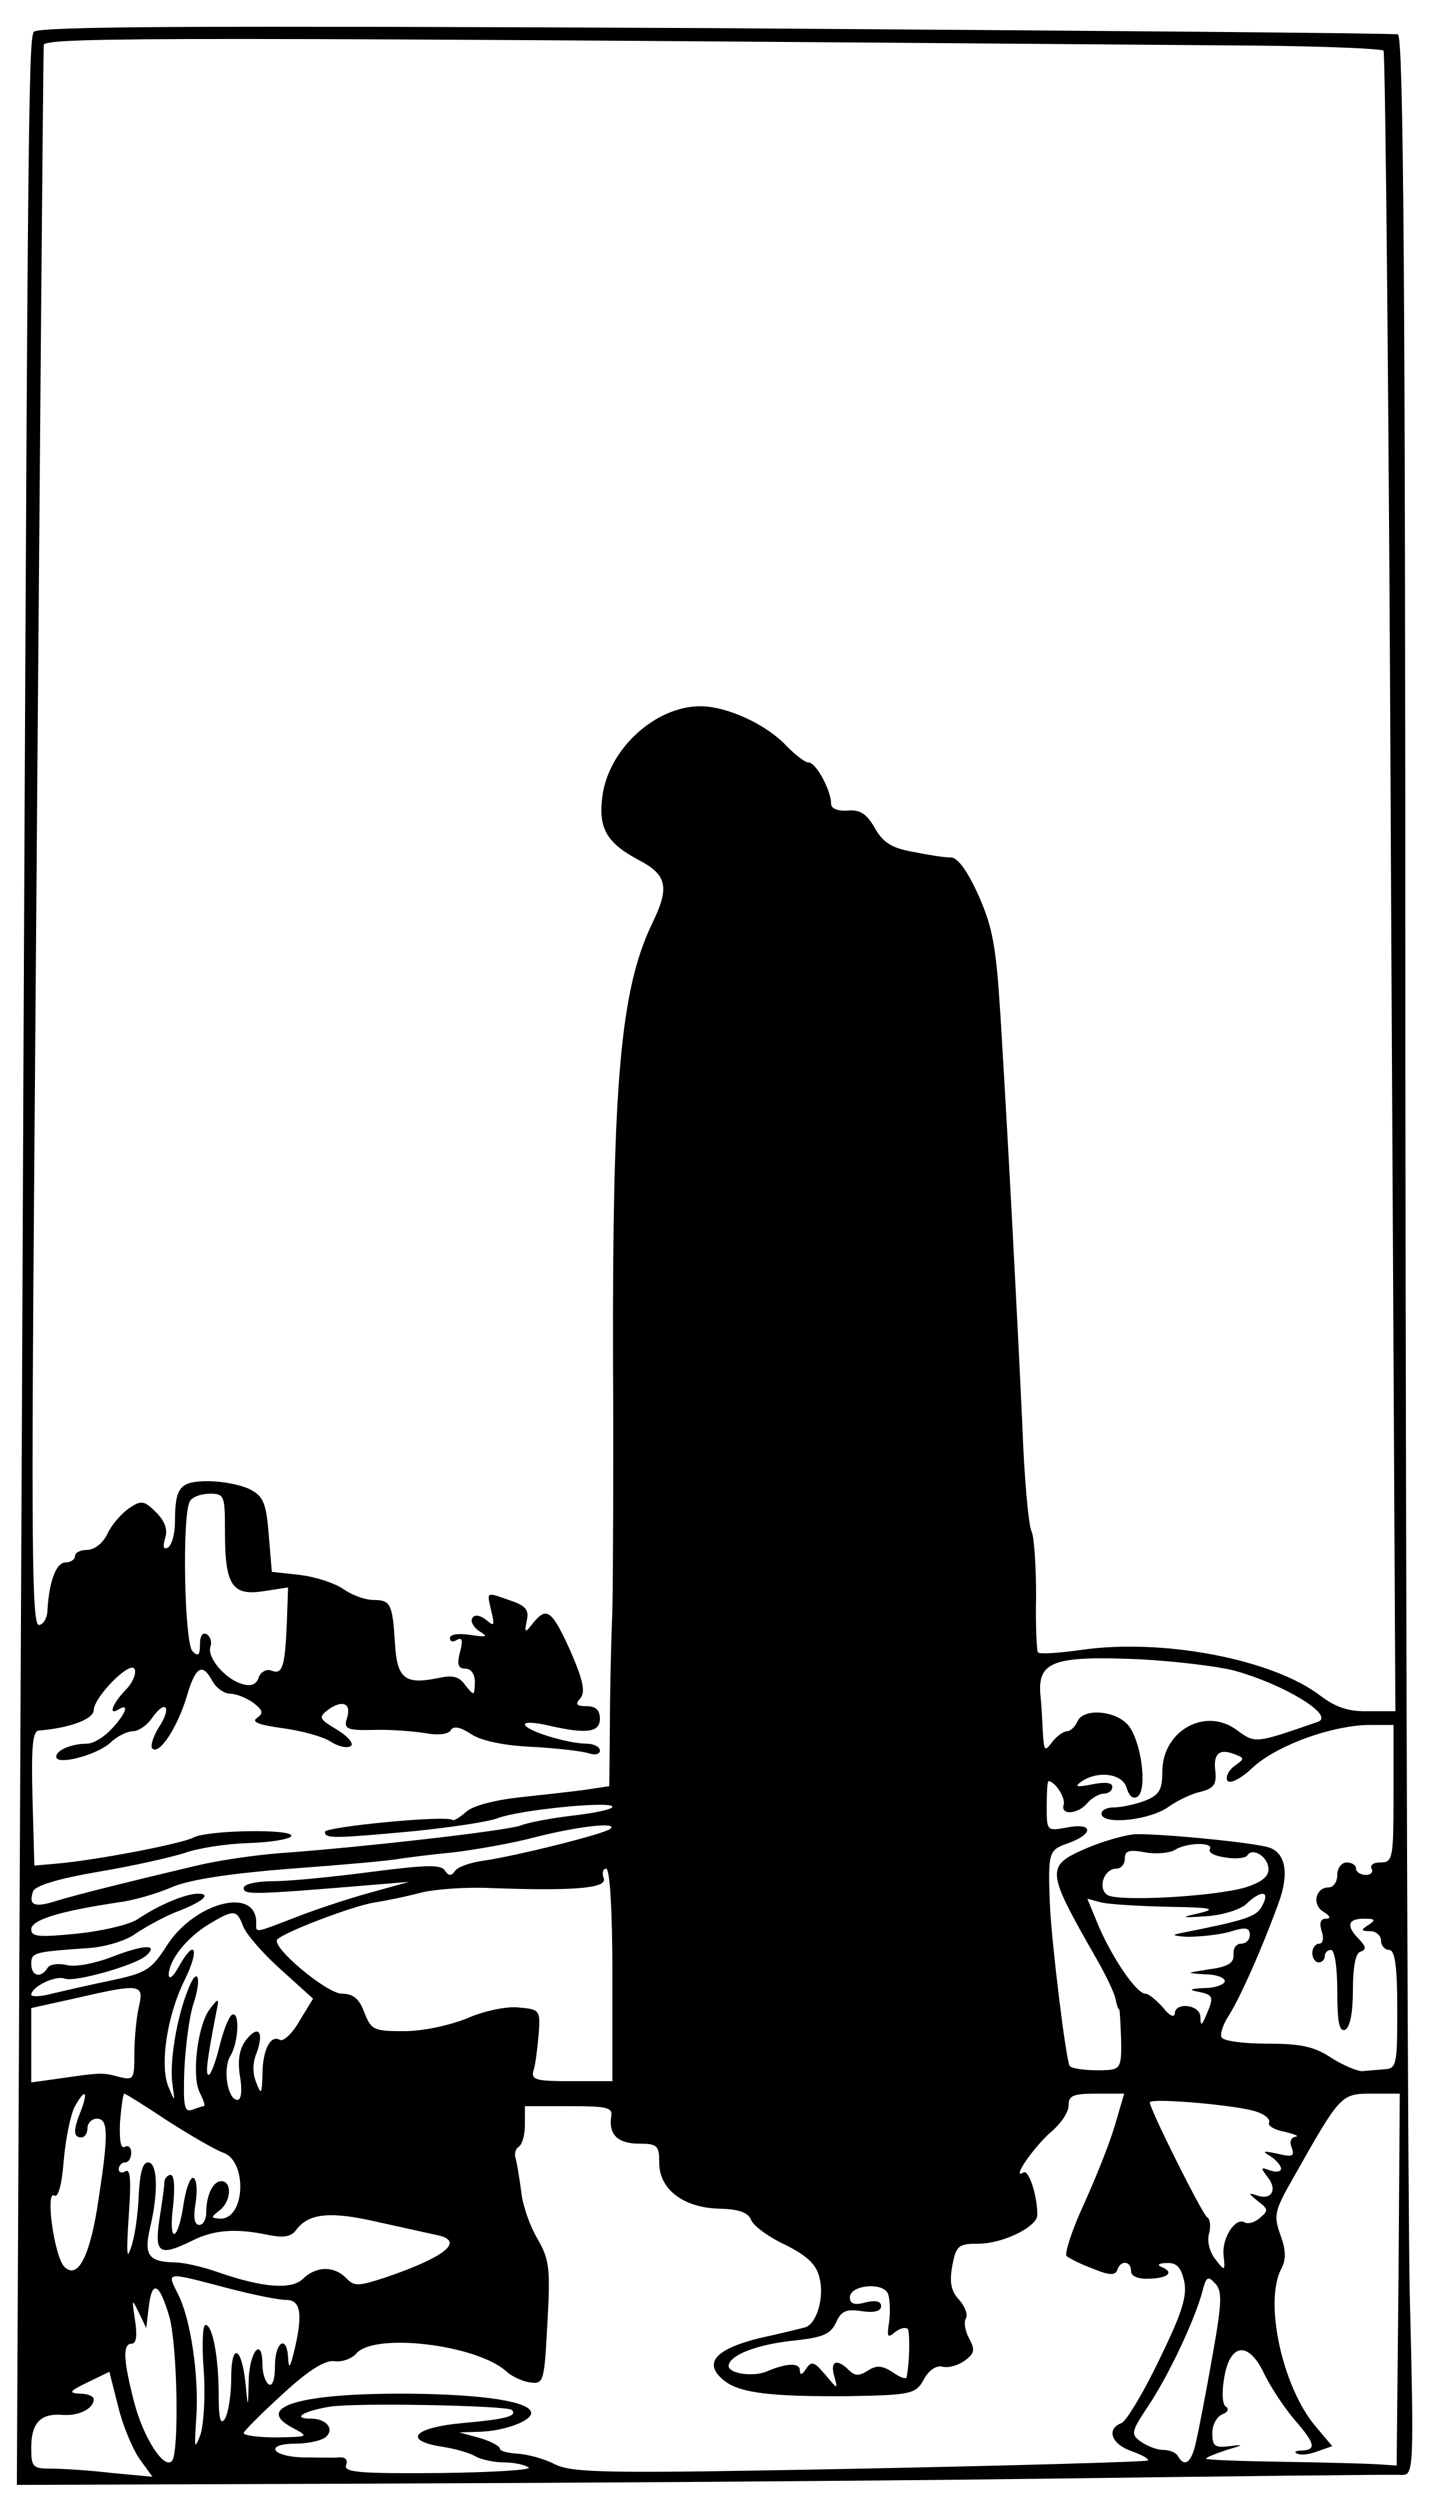 <?xml version="1.0" standalone="no"?>
<!DOCTYPE svg PUBLIC "-//W3C//DTD SVG 20010904//EN"
 "http://www.w3.org/TR/2001/REC-SVG-20010904/DTD/svg10.dtd">
<svg version="1.0" xmlns="http://www.w3.org/2000/svg"
 width="233pt" height="400pt" viewBox="0 0 233 400"
 preserveAspectRatio="xMidYMid meet">
<g transform="translate(0,400) scale(0.1,-0.1)"
fill="#000000" stroke="none">
<path d="M54 3949 c-9 -15 -10 -162 -19 -2229 l-8 -1696 549 2 c302 1 797 4
1099 8 303 4 559 7 569 6 18 0 19 10 12 288 -3 158 -6 1035 -7 1950 0 1276 -3
1664 -12 1667 -7 2 -499 6 -1094 10 -829 4 -1083 3 -1089 -6z m1958 -22 c108
-1 199 -5 202 -8 3 -3 9 -602 12 -1331 l7 -1326 -43 0 c-31 -1 -52 6 -76 24
-76 59 -253 93 -384 74 -35 -5 -66 -7 -69 -4 -2 2 -4 43 -3 91 0 47 -3 93 -7
102 -5 9 -12 86 -15 171 -8 174 -23 460 -35 655 -7 110 -12 140 -35 192 -18
40 -34 62 -45 61 -9 0 -36 4 -60 9 -34 6 -48 15 -61 38 -13 23 -24 30 -44 28
-15 -1 -26 3 -26 11 0 21 -24 66 -36 66 -6 0 -21 12 -35 26 -31 34 -95 64
-138 64 -72 0 -147 -68 -157 -144 -7 -51 7 -75 58 -102 46 -24 50 -44 21 -103
-50 -105 -63 -253 -62 -696 1 -170 0 -350 -1 -400 -2 -49 -4 -134 -4 -187 l-1
-96 -40 -6 c-22 -3 -69 -8 -105 -12 -37 -4 -73 -13 -84 -23 -10 -9 -20 -15
-22 -13 -9 8 -204 -11 -204 -19 0 -11 12 -11 142 1 59 6 120 15 135 21 34 13
183 28 183 18 0 -4 -28 -10 -63 -14 -34 -4 -72 -11 -84 -16 -22 -8 -245 -34
-383 -44 -41 -3 -102 -12 -135 -20 -110 -26 -190 -46 -223 -56 -37 -12 -47 -8
-39 15 4 9 40 20 104 31 54 9 116 23 138 30 22 8 68 15 103 16 34 1 65 6 68
11 7 12 -133 10 -156 -2 -19 -10 -153 -36 -220 -42 l-35 -3 -3 108 c-2 81 0
107 10 108 49 4 88 18 88 33 1 21 57 78 65 66 4 -6 -2 -22 -14 -34 -22 -23
-28 -42 -11 -31 18 11 11 -8 -12 -32 -12 -13 -29 -23 -39 -23 -24 0 -49 -10
-49 -21 0 -14 63 2 86 22 11 11 28 19 37 19 9 0 23 10 31 22 22 31 31 15 10
-16 -9 -15 -14 -30 -10 -34 11 -10 40 34 55 84 14 48 25 54 41 24 6 -11 19
-20 28 -20 10 0 27 -7 38 -15 15 -12 16 -16 5 -24 -9 -6 3 -11 40 -16 30 -4
64 -13 77 -21 12 -8 27 -12 33 -8 6 3 -3 15 -21 26 -30 18 -31 20 -14 33 23
16 37 9 29 -15 -5 -16 0 -19 42 -18 26 1 64 -2 83 -5 20 -4 37 -2 41 4 4 8 15
6 32 -5 15 -11 53 -19 97 -21 40 -2 81 -7 91 -10 11 -4 19 -2 19 4 0 6 -10 11
-21 11 -30 0 -99 21 -99 31 0 4 17 3 38 -2 61 -14 82 -11 82 11 0 14 -7 20
-21 20 -17 0 -19 3 -10 13 8 10 4 29 -16 75 -30 66 -38 72 -60 45 -13 -17 -14
-16 -10 4 4 17 -2 24 -26 32 -40 14 -38 15 -31 -16 6 -25 5 -26 -8 -15 -10 8
-19 9 -22 3 -4 -5 2 -15 11 -21 15 -9 12 -10 -14 -6 -20 3 -33 1 -33 -5 0 -6
5 -7 11 -3 9 5 10 -1 5 -20 -5 -19 -3 -26 9 -26 9 0 15 -9 15 -22 -1 -22 -1
-22 -15 -5 -10 15 -21 17 -44 12 -53 -11 -66 -1 -69 57 -4 62 -7 68 -35 68
-13 0 -34 8 -47 17 -14 10 -45 20 -70 23 l-45 5 -5 60 c-4 51 -9 61 -30 72
-14 7 -44 13 -66 13 -46 0 -54 -9 -54 -65 0 -19 -5 -37 -11 -41 -7 -4 -9 0 -5
14 5 14 0 28 -14 42 -19 19 -24 20 -43 7 -12 -8 -28 -26 -35 -41 -7 -15 -21
-26 -33 -26 -10 0 -19 -4 -19 -10 0 -5 -7 -10 -15 -10 -15 0 -26 -29 -29 -75
0 -14 -7 -25 -14 -25 -11 0 -12 137 -7 753 8 1028 14 1759 15 1775 0 13 209
13 1942 -1z m-1652 -2378 c0 -85 11 -103 62 -95 l39 6 -2 -57 c-3 -71 -7 -83
-25 -76 -7 3 -17 -2 -20 -11 -4 -12 -13 -15 -28 -10 -26 8 -56 43 -49 60 2 7
0 15 -6 19 -7 4 -11 -3 -11 -16 0 -18 -3 -20 -12 -11 -13 13 -17 220 -4 240 4
7 18 12 32 12 23 0 24 -3 24 -61z m1615 -222 c80 -22 162 -72 134 -82 -101
-35 -100 -35 -130 -13 -50 37 -119 -1 -119 -67 0 -29 -5 -37 -27 -46 -16 -6
-38 -11 -51 -11 -13 0 -21 -6 -19 -12 6 -16 78 -8 107 13 14 10 37 21 51 24
21 5 26 12 24 32 -4 29 6 38 31 28 16 -6 16 -7 -1 -19 -9 -7 -14 -17 -11 -23
4 -6 21 2 42 22 39 35 127 67 187 67 l37 0 0 -110 c0 -104 -1 -110 -21 -110
-11 0 -17 -4 -14 -10 3 -5 -1 -10 -9 -10 -9 0 -16 5 -16 10 0 6 -7 10 -15 10
-8 0 -15 -9 -15 -20 0 -11 -6 -20 -14 -20 -21 0 -27 -28 -8 -39 11 -7 12 -11
4 -11 -9 0 -11 -7 -7 -20 4 -11 2 -20 -4 -20 -6 0 -11 -7 -11 -15 0 -8 5 -15
10 -15 6 0 10 5 10 10 0 6 5 10 10 10 6 0 10 -29 10 -66 0 -48 3 -65 12 -62 8
3 13 26 13 63 0 37 4 60 12 62 10 4 9 8 -2 20 -21 21 -19 33 8 33 18 0 19 -2
7 -10 -13 -8 -12 -10 3 -10 9 0 17 -7 17 -15 0 -8 6 -15 13 -15 9 0 13 -24 13
-95 0 -89 -1 -95 -21 -96 -11 -1 -27 -2 -35 -3 -8 0 -30 9 -49 21 -27 18 -48
23 -102 23 -37 0 -71 4 -74 10 -3 5 2 21 12 36 17 27 51 102 79 179 18 49 11
83 -19 90 -39 9 -181 22 -213 20 -17 -2 -52 -12 -77 -23 -64 -28 -63 -35 17
-175 15 -26 29 -55 31 -65 2 -9 4 -17 6 -17 1 0 2 -21 3 -47 1 -42 -1 -48 -19
-50 -26 -2 -58 1 -63 6 -6 6 -30 204 -32 261 -3 82 -2 85 30 96 41 15 39 33
-2 25 -33 -6 -33 -6 -33 34 0 22 1 40 3 40 10 0 28 -27 24 -38 -5 -17 23 -15
38 3 7 8 19 15 26 15 8 0 14 5 14 11 0 7 -12 8 -32 4 -25 -5 -29 -4 -18 4 27
19 67 13 73 -10 4 -13 10 -18 17 -14 17 11 6 91 -15 115 -21 24 -73 27 -81 5
-4 -8 -11 -15 -16 -15 -6 0 -17 -8 -24 -17 -12 -16 -13 -15 -15 12 -1 17 -2
45 -4 62 -5 55 20 64 160 58 55 -3 123 -11 150 -18z m-998 -253 c-8 -8 -148
-43 -202 -51 -22 -3 -43 -10 -47 -17 -6 -8 -10 -8 -16 1 -6 10 -31 9 -117 -2
-61 -8 -131 -15 -157 -15 -29 0 -48 -5 -48 -11 0 -11 13 -11 205 5 l60 5 -65
-18 c-36 -10 -90 -28 -120 -40 -65 -25 -60 -24 -60 -7 0 58 -99 32 -143 -37
-25 -39 -33 -44 -90 -56 -34 -7 -77 -17 -94 -21 -18 -5 -33 -5 -33 -2 0 13 39
32 54 26 16 -6 114 22 130 37 20 18 -2 18 -52 -1 -30 -12 -63 -18 -76 -14 -13
3 -27 1 -30 -5 -11 -17 -26 -13 -26 7 0 18 5 19 92 25 28 2 60 12 75 23 16 11
44 26 63 34 43 16 60 30 37 30 -20 0 -63 -18 -97 -41 -14 -9 -58 -19 -97 -23
-61 -6 -73 -5 -73 7 0 15 45 29 139 43 24 3 62 14 85 24 27 12 90 22 191 30
83 6 161 13 175 16 14 2 52 7 85 10 33 4 92 14 130 24 70 18 134 25 122 14z
m959 -33 c-3 -5 8 -11 25 -13 16 -3 32 -1 35 3 8 14 34 -2 34 -22 0 -12 -12
-21 -37 -29 -52 -15 -205 -23 -221 -12 -16 11 -5 42 14 42 8 0 14 7 14 16 0
13 7 15 33 10 17 -3 39 -1 47 4 19 12 63 13 56 1z m-956 -201 l0 -170 -66 0
c-57 0 -65 2 -60 18 3 9 6 35 8 57 3 39 2 40 -33 43 -19 2 -56 -6 -83 -18 -28
-11 -69 -20 -100 -20 -48 0 -52 2 -63 30 -8 22 -18 30 -36 30 -24 0 -115 76
-103 87 12 12 122 54 156 59 19 3 53 10 75 16 21 5 71 9 110 7 137 -5 188 0
181 16 -3 8 -1 15 4 15 6 0 10 -67 10 -170z m1040 111 c-9 -18 -24 -23 -135
-45 -11 -2 -4 -4 15 -5 19 0 50 3 68 8 25 8 32 7 32 -5 0 -8 -6 -14 -14 -14
-8 0 -13 -8 -12 -17 1 -14 -9 -20 -39 -24 -38 -6 -38 -6 -7 -8 17 0 32 -5 32
-11 0 -5 -15 -11 -32 -11 -24 -1 -27 -3 -10 -6 24 -5 25 -8 12 -38 -7 -17 -9
-17 -9 -2 -1 20 -41 24 -41 5 -1 -7 -9 -3 -19 10 -11 12 -23 22 -28 22 -14 0
-51 54 -74 106 l-19 46 22 -6 c13 -3 61 -6 108 -7 68 -1 78 -3 50 -10 -32 -7
-31 -8 12 -5 26 2 54 11 63 20 23 22 38 21 25 -3z m-1631 -33 c5 -13 32 -44
60 -69 l52 -47 -22 -36 c-11 -20 -26 -33 -31 -30 -15 9 -28 -16 -28 -56 -1
-31 -2 -33 -10 -12 -6 14 -6 32 1 48 12 34 2 45 -18 19 -10 -14 -13 -32 -9
-57 4 -23 2 -38 -4 -38 -16 0 -24 51 -11 71 13 22 15 73 2 65 -5 -3 -14 -26
-20 -51 -6 -25 -14 -45 -17 -45 -6 0 -2 27 12 100 5 23 4 24 -9 7 -21 -25 -31
-110 -17 -136 6 -12 9 -21 6 -21 -2 0 -11 -3 -19 -6 -12 -4 -14 6 -12 65 2 38
8 86 15 106 14 44 5 60 -10 19 -18 -45 -29 -116 -24 -149 4 -29 4 -29 -6 -5
-15 34 -3 115 26 173 24 49 16 67 -10 20 -9 -16 -15 -21 -16 -13 0 23 28 59
64 81 40 24 45 24 55 -3z m-167 -130 c-4 -18 -7 -52 -7 -75 0 -40 -1 -42 -25
-36 -26 7 -28 7 -97 -3 l-43 -6 0 59 0 60 68 15 c108 25 113 24 104 -14z m-92
-164 c-13 -32 -13 -44 0 -44 6 0 10 7 10 15 0 8 7 15 15 15 18 0 19 -23 3
-127 -13 -91 -33 -132 -55 -110 -16 16 -31 123 -16 114 6 -4 12 17 15 56 3 35
11 73 17 85 16 30 23 28 11 -4z m139 -18 c36 -23 76 -46 87 -50 40 -12 37
-106 -3 -106 -16 1 -16 2 -2 13 19 14 21 47 3 47 -13 0 -24 -22 -24 -51 0 -10
-5 -19 -11 -19 -8 0 -10 12 -6 35 3 19 2 37 -3 40 -5 3 -12 -15 -16 -40 -9
-63 -25 -67 -17 -5 3 30 2 50 -4 50 -5 0 -10 -6 -10 -12 0 -7 -4 -34 -8 -60
-8 -54 0 -59 53 -33 34 17 69 20 121 9 25 -5 37 -3 45 8 20 27 55 30 129 13
40 -9 82 -18 95 -21 47 -9 16 -35 -81 -68 -43 -14 -50 -15 -63 -1 -20 20 -48
19 -69 -1 -18 -18 -64 -15 -138 11 -23 8 -53 15 -67 15 -42 1 -50 11 -40 55
14 58 12 105 -3 105 -9 0 -13 -17 -15 -52 -1 -29 -6 -66 -12 -83 -7 -23 -8
-12 -4 49 4 56 3 76 -5 72 -6 -4 -11 -2 -11 3 0 6 5 11 10 11 6 0 10 7 10 16
0 8 -5 12 -10 9 -7 -4 -9 10 -8 39 2 25 5 46 7 46 2 0 34 -20 70 -44z m1515
-7 c-8 -28 -31 -85 -50 -127 -19 -41 -31 -79 -27 -82 5 -4 23 -13 42 -20 26
-11 36 -11 39 -2 5 16 22 15 22 -2 0 -8 11 -13 30 -12 31 1 39 11 18 19 -7 3
-3 6 9 6 16 1 23 -7 28 -29 5 -24 -3 -50 -40 -126 -25 -52 -52 -97 -60 -101
-25 -9 -17 -34 16 -45 16 -6 28 -12 26 -15 -3 -2 -210 -8 -461 -13 -406 -8
-459 -7 -488 7 -17 9 -44 16 -60 17 -15 1 -28 4 -28 8 0 4 -15 12 -32 17 l-33
9 32 1 c39 1 83 17 83 30 0 18 -74 30 -198 31 -170 1 -246 -21 -185 -54 28
-15 28 -15 -24 -16 -29 0 -53 3 -53 7 0 3 28 31 62 62 41 38 68 55 83 53 12
-2 28 4 35 12 28 34 191 15 240 -28 8 -8 25 -16 38 -18 22 -3 23 0 28 95 5 88
3 102 -16 135 -12 20 -24 54 -26 76 -3 23 -7 46 -9 53 -2 7 0 15 5 18 6 4 10
19 10 36 l0 29 71 0 c61 0 70 -2 67 -17 -4 -29 11 -43 45 -43 29 0 32 -3 32
-31 0 -42 39 -72 97 -73 31 -1 45 -6 50 -18 4 -10 29 -28 55 -40 34 -17 49
-31 54 -51 9 -32 -4 -76 -23 -81 -7 -2 -40 -10 -72 -17 -73 -18 -92 -41 -56
-69 25 -19 74 -25 200 -24 98 2 106 3 119 28 8 14 20 22 30 19 9 -2 24 2 35
10 15 11 17 17 7 35 -7 13 -9 27 -5 33 3 6 -2 19 -11 29 -13 14 -16 28 -11 55
6 32 10 35 42 35 39 0 94 27 94 46 0 32 -14 73 -22 68 -21 -13 16 40 43 64 16
13 29 32 29 43 0 16 7 19 44 19 l45 0 -15 -51z m454 -246 l-3 -298 -30 2 c-16
1 -85 3 -152 4 -68 1 -123 3 -123 5 0 2 15 8 33 14 28 8 28 9 5 6 -24 -3 -28
0 -28 21 0 13 7 26 16 30 9 3 11 9 6 12 -6 3 -7 23 -3 46 9 56 39 60 64 7 10
-21 32 -54 48 -73 34 -39 36 -49 12 -50 -10 0 -13 -3 -7 -5 6 -3 21 -1 33 4
l23 8 -27 32 c-53 63 -83 200 -54 253 7 14 7 29 -2 53 -11 31 -10 38 21 92 75
133 76 134 125 134 l45 0 -2 -297z m-227 268 c13 -4 22 -12 20 -17 -3 -5 8
-12 25 -15 16 -4 24 -7 17 -8 -7 -1 -10 -8 -6 -17 5 -14 2 -16 -23 -10 -23 5
-25 4 -11 -4 9 -6 17 -15 17 -20 0 -5 -8 -6 -17 -3 -16 6 -16 5 -5 -10 17 -20
7 -38 -16 -30 -15 5 -15 4 1 -9 17 -13 17 -15 3 -27 -8 -7 -19 -10 -24 -7 -15
9 -37 -25 -34 -53 3 -25 2 -26 -13 -6 -9 11 -14 29 -10 42 3 12 1 23 -3 25 -7
3 -92 173 -92 184 0 8 146 -5 171 -15z m-1651 -281 c41 -11 85 -20 98 -20 24
0 27 -24 12 -85 -6 -24 -8 -26 -9 -7 -2 37 -21 25 -21 -14 0 -21 -4 -33 -10
-29 -5 3 -10 17 -10 31 0 45 -20 24 -22 -23 -1 -48 -1 -48 -5 -8 -6 61 -23 68
-23 10 0 -28 -5 -57 -10 -65 -7 -11 -10 -1 -10 36 0 63 -10 114 -21 114 -5 0
-6 -33 -3 -72 3 -41 0 -86 -5 -103 -10 -26 -10 -23 -7 25 5 67 -9 162 -30 201
-17 34 -19 34 76 9z m1580 -111 c-10 -57 -22 -119 -26 -136 -7 -33 -18 -42
-29 -23 -3 6 -14 10 -24 10 -9 0 -25 6 -35 13 -17 12 -16 16 12 58 32 48 74
137 86 182 6 24 9 26 20 14 12 -12 12 -29 -4 -118z m-517 57 c-4 -26 -3 -28
10 -17 8 6 17 8 20 4 3 -7 3 -49 -2 -76 0 -5 -11 -1 -22 7 -17 11 -26 12 -40
3 -14 -9 -21 -9 -31 1 -19 19 -30 14 -23 -10 6 -22 6 -22 -14 2 -18 21 -22 23
-31 10 -6 -10 -10 -11 -10 -3 0 13 -21 12 -52 -1 -22 -10 -63 -4 -62 9 2 17
46 34 105 40 46 5 58 10 67 29 8 18 16 22 41 18 20 -3 31 0 31 8 0 8 -9 10
-25 6 -18 -5 -25 -2 -25 8 0 20 53 25 61 6 3 -8 4 -28 2 -44z m-1152 7 c13
-46 16 -219 4 -231 -13 -13 -45 37 -60 93 -18 70 -19 95 -4 95 7 0 9 13 5 38
-5 34 -5 35 6 12 l12 -25 4 33 c5 45 17 40 33 -15z m-48 -227 l21 -29 -64 6
c-34 4 -78 7 -96 7 -32 0 -34 2 -34 34 0 39 15 55 50 52 26 -2 50 10 50 25 0
5 -10 9 -22 9 -19 1 -17 4 12 18 l35 17 14 -55 c7 -30 23 -68 34 -84z m596 78
c10 -10 -11 -15 -78 -21 -79 -7 -98 -28 -33 -38 20 -3 45 -10 54 -16 10 -5 30
-9 45 -9 16 0 33 -4 39 -8 7 -4 -58 -8 -143 -9 -128 -1 -154 1 -149 13 3 8 -1
13 -12 12 -9 -1 -36 0 -59 0 -50 2 -59 22 -10 22 17 0 38 4 46 9 18 12 5 31
-21 31 -32 0 -13 12 29 19 39 7 285 2 292 -5z"/>
</g>
</svg>
